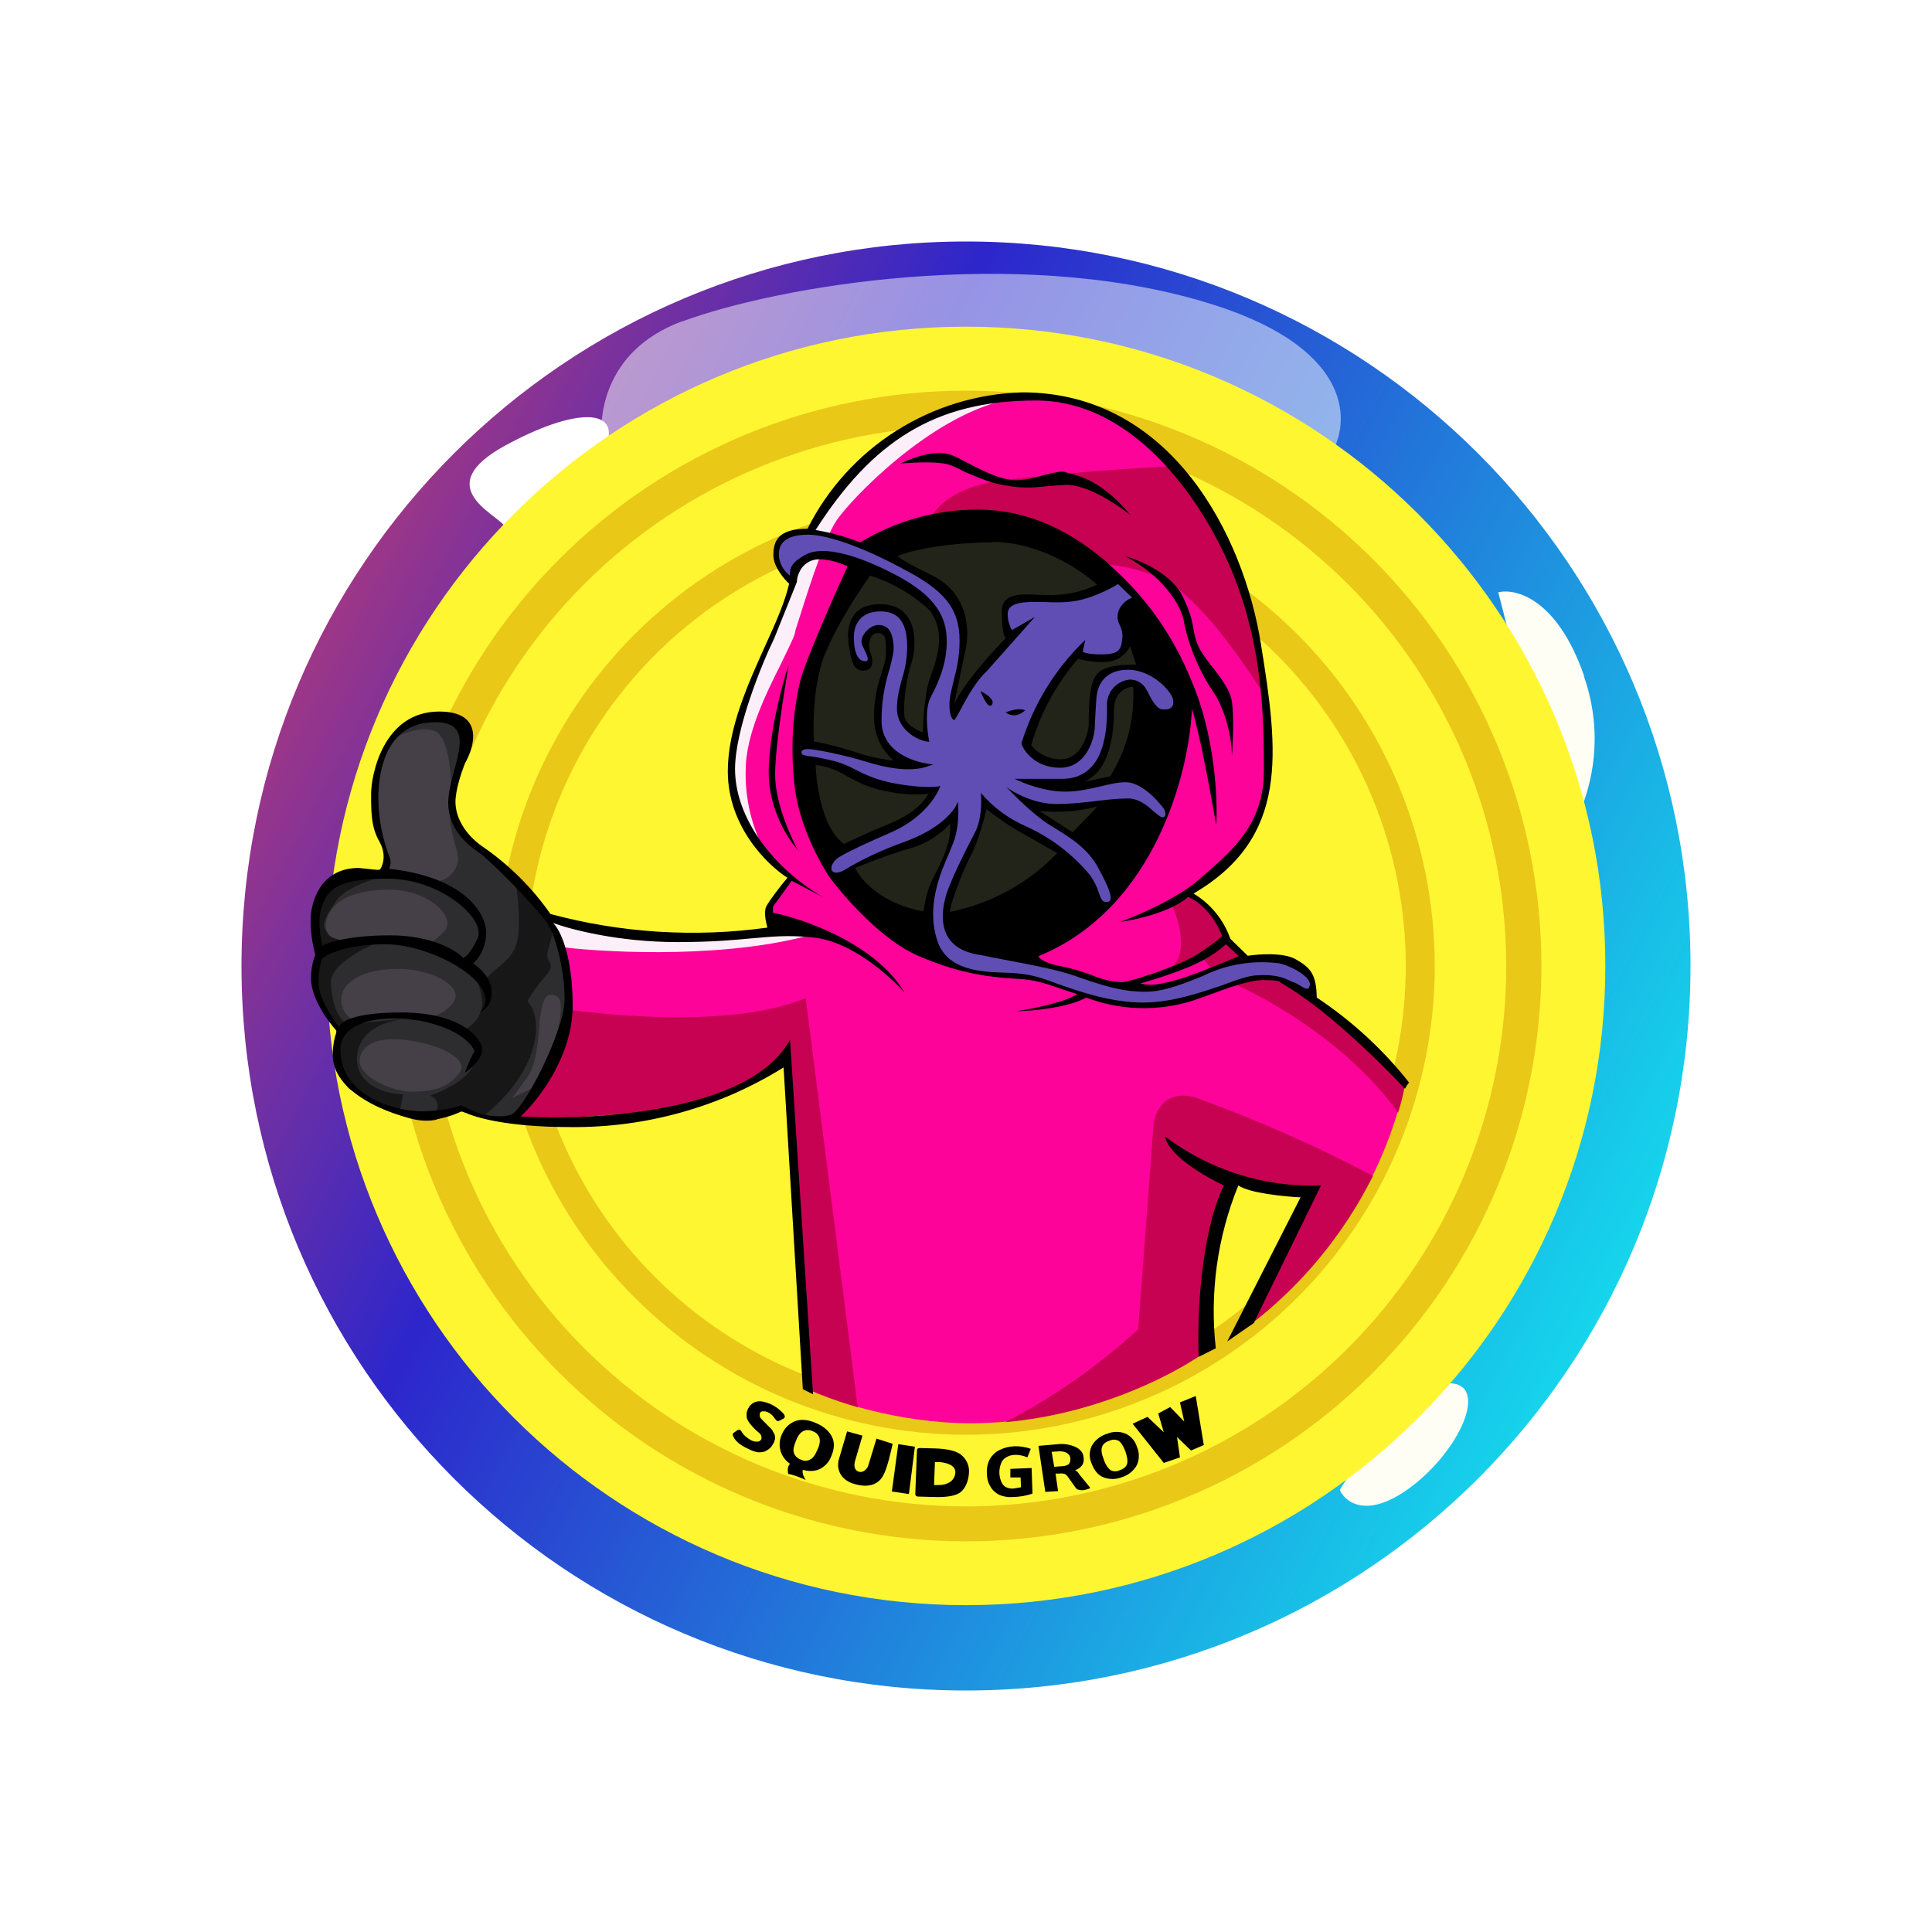 <svg width="24" height="24" viewBox="0 0 24 24" fill="none" xmlns="http://www.w3.org/2000/svg">
<rect x="0" y="0" width="24" height="24" fill="#333333" stroke="none"/>
<g clip-path="url(#clip0_328_43418)">
<path d="M24 0H0V24H24V0Z" fill="white"/>
<path d="M12 21C16.971 21 21 16.971 21 12C21 7.029 16.971 3 12 3C7.029 3 3 7.029 3 12C3 16.971 7.029 21 12 21Z" fill="url(#paint0_linear_328_43418)"/>
<path d="M8.464 3.995C7.485 4.361 7.411 5.224 7.495 5.615H16.548C16.781 5.213 16.792 4.281 14.928 3.741C12.599 3.058 9.692 3.545 8.469 3.995H8.464Z" fill="white" fill-opacity="0.5"/>
<path d="M19.676 8.39C19.343 7.437 18.829 7.305 18.612 7.358L19.411 10.465C19.639 10.174 20.01 9.353 19.676 8.401V8.39ZM17.479 18.507C16.965 18.867 16.706 18.655 16.643 18.507C16.918 18.062 17.585 17.183 17.998 17.183C18.517 17.183 18.125 18.052 17.479 18.507Z" fill="#FFFEF5"/>
<path d="M6.266 5.54C5.366 6.038 6.128 6.366 6.266 6.53C6.621 6.355 7.372 5.916 7.526 5.54C7.716 5.079 7.166 5.048 6.266 5.54Z" fill="white"/>
<path d="M12 19.94C16.386 19.94 19.942 16.385 19.942 11.999C19.942 7.613 16.386 4.058 12 4.058C7.614 4.058 4.059 7.613 4.059 11.999C4.059 16.385 7.614 19.94 12 19.94Z" fill="#FFF632"/>
<path fill-rule="evenodd" clip-rule="evenodd" d="M12.001 19.147C13.896 19.147 15.714 18.394 17.054 17.053C18.395 15.713 19.148 13.895 19.148 12C19.148 10.104 18.395 8.286 17.054 6.946C15.714 5.606 13.896 4.853 12.001 4.853C10.105 4.853 8.287 5.606 6.947 6.946C5.606 8.286 4.854 10.104 4.854 12C4.854 13.895 5.606 15.713 6.947 17.053C8.287 18.394 10.105 19.147 12.001 19.147ZM12.001 18.713C13.78 18.713 15.487 18.006 16.745 16.747C18.004 15.489 18.711 13.782 18.711 12.002C18.711 10.223 18.004 8.516 16.745 7.257C15.487 5.999 13.78 5.292 12.001 5.292C10.221 5.292 8.514 5.999 7.256 7.257C5.997 8.516 5.29 10.223 5.29 12.002C5.29 13.782 5.997 15.489 7.256 16.747C8.514 18.006 10.221 18.713 12.001 18.713Z" fill="#E9C817"/>
<path fill-rule="evenodd" clip-rule="evenodd" d="M12 17.823C13.544 17.823 15.025 17.209 16.118 16.117C17.21 15.025 17.823 13.544 17.823 11.999C17.823 10.455 17.21 8.974 16.118 7.881C15.025 6.789 13.544 6.176 12 6.176C10.455 6.176 8.974 6.789 7.882 7.881C6.79 8.974 6.176 10.455 6.176 11.999C6.176 13.544 6.79 15.025 7.882 16.117C8.974 17.209 10.455 17.823 12 17.823ZM12 17.463C12.717 17.463 13.428 17.322 14.091 17.047C14.753 16.772 15.356 16.37 15.863 15.863C16.37 15.355 16.773 14.753 17.047 14.09C17.322 13.427 17.463 12.717 17.463 11.999C17.463 11.282 17.322 10.571 17.047 9.908C16.773 9.246 16.37 8.643 15.863 8.136C15.356 7.629 14.753 7.226 14.091 6.952C13.428 6.677 12.717 6.536 12 6.536C10.551 6.536 9.161 7.111 8.136 8.136C7.112 9.161 6.536 10.55 6.536 11.999C6.536 13.448 7.112 14.838 8.136 15.863C9.161 16.887 10.551 17.463 12 17.463Z" fill="#E9C817"/>
<path d="M8.082 11.629C7.666 11.599 7.255 11.515 6.859 11.38L6.616 11.629L6.362 13.906C6.796 13.9 7.834 13.853 8.532 13.742C9.005 13.686 9.442 13.465 9.766 13.117L10.036 17.257C10.332 17.395 11.148 17.68 12.058 17.68C13.435 17.68 14.589 17.077 14.997 16.775L15.102 15.356C15.124 15.145 15.208 14.79 15.251 14.642L15.505 14.732C15.621 14.774 16.05 14.806 16.246 14.816L16.103 15.256C15.923 15.61 15.552 16.352 15.505 16.473C16.488 15.734 17.178 14.671 17.453 13.472L16.484 12.55L15.478 11.905L15.24 11.682C15.198 11.576 15.087 11.354 15.023 11.28C14.954 11.2 14.811 11.111 14.748 11.068C14.949 10.909 15.383 10.544 15.542 10.348C15.695 10.152 15.732 9.729 15.732 9.538C15.738 9.305 15.754 8.797 15.732 8.643C15.701 8.447 15.568 7.627 15.436 7.325C15.309 7.029 15.007 6.303 14.885 6.134C14.62 5.824 14.326 5.54 14.007 5.287C13.879 5.223 13.456 4.948 12.81 4.916C12.228 4.908 11.656 5.074 11.169 5.393C10.767 5.669 10.417 6.015 10.137 6.415L9.819 7.325L9.289 8.649C9.242 8.77 9.131 9.088 9.078 9.347C9.004 9.665 9.173 10.014 9.289 10.306C9.385 10.539 9.676 10.793 9.814 10.893L9.777 10.957C9.724 11.02 9.597 11.179 9.565 11.317C9.528 11.449 9.607 11.529 9.655 11.545C9.337 11.582 8.569 11.65 8.088 11.629H8.082Z" fill="#FD0399"/>
<path d="M14.568 5.792C14.054 5.813 13.223 5.877 12.492 5.961C11.571 6.067 11.439 6.576 11.487 6.814C12.709 6.343 13.392 6.978 13.286 7.036C13.276 7.036 13.271 7.041 13.286 7.036C13.361 7.015 13.768 6.93 14.377 7.163C14.811 7.333 15.356 8.074 15.732 8.677V8.646C15.671 8.198 15.572 7.757 15.436 7.327L15.356 7.142C15.208 6.798 14.986 6.274 14.88 6.136C14.783 6.015 14.678 5.9 14.568 5.792ZM14.748 11.076L14.536 11.197C14.637 11.398 14.774 11.827 14.552 12.018C14.665 11.955 14.784 11.904 14.906 11.864L15.139 12.14C15.632 12.33 16.722 12.918 17.368 13.823C17.411 13.685 17.437 13.569 17.453 13.474L16.484 12.553L15.478 11.907L15.24 11.684C15.198 11.578 15.087 11.356 15.023 11.282C14.954 11.203 14.811 11.113 14.748 11.076ZM17.056 14.607C16.338 14.229 15.595 13.902 14.832 13.627C14.425 13.532 14.324 13.865 14.324 14.046L14.139 16.513C13.642 16.969 13.087 17.357 12.487 17.667C13.673 17.561 14.631 17.047 14.997 16.777L15.102 15.358C15.124 15.147 15.208 14.792 15.251 14.644L15.505 14.734C15.621 14.776 16.05 14.808 16.246 14.818L16.103 15.258C15.897 15.661 15.697 16.066 15.505 16.476C16.158 15.979 16.688 15.34 17.056 14.607ZM10.655 17.481L10.009 12.399C9.088 12.78 7.468 12.627 6.521 12.463L6.362 13.908C6.796 13.903 7.834 13.855 8.532 13.744C9.005 13.688 9.442 13.467 9.766 13.119L10.036 17.259C10.163 17.312 10.38 17.402 10.655 17.481Z" fill="#C70252"/>
<path d="M10.687 11.171C10.2 10.816 9.999 9.995 9.957 9.63C9.957 8.651 10.391 7.327 10.523 7.142C10.65 6.946 11.052 6.777 11.402 6.644C11.751 6.507 11.841 6.591 12.45 6.591C13.054 6.591 13.509 7.009 14.007 7.47L14.017 7.481C14.419 7.851 14.52 8.508 14.52 8.794C14.441 9.191 14.171 10.191 13.699 10.98C13.107 11.96 11.296 11.615 10.687 11.171Z" fill="#222419"/>
<path d="M6.458 13.71H5.928L5.77 13.673C5.727 13.715 5.611 13.805 5.505 13.853C5.367 13.916 5.203 13.88 4.944 13.79C4.732 13.721 4.52 13.498 4.446 13.392C4.325 12.998 4.191 12.608 4.044 12.223C3.982 12.006 3.952 11.781 3.954 11.555C3.97 11.238 4.081 10.968 4.171 10.936L4.764 10.788L4.79 10.645C4.748 10.502 4.653 10.168 4.631 9.972C4.6 9.729 4.705 9.443 4.764 9.295C4.78 9.247 4.896 9.004 5.267 8.945C5.563 8.892 5.643 9.157 5.648 9.295C5.648 9.454 5.632 9.808 5.6 9.972C5.568 10.131 5.674 10.343 5.727 10.433L6.775 11.746L7.067 12.577C7.008 12.757 6.887 13.128 6.871 13.149L6.458 13.71Z" fill="#454047"/>
<path fill-rule="evenodd" clip-rule="evenodd" d="M5.363 10.935C5.164 10.882 4.963 10.841 4.759 10.813V10.851C4.6 10.856 4.256 10.887 4.103 10.956C3.965 11.02 3.944 11.168 3.928 11.306C3.917 11.359 3.912 11.412 3.896 11.459C3.87 11.539 3.886 11.618 3.907 11.703C3.917 11.777 3.939 11.851 3.928 11.936C3.907 12.084 3.933 12.296 3.944 12.375V12.402C3.944 12.412 4.076 12.592 4.134 12.682C4.156 12.709 4.187 12.788 4.177 12.905C4.161 13.047 4.187 13.148 4.272 13.392C4.357 13.614 4.944 13.789 5.119 13.836L5.156 13.847C5.251 13.879 5.564 13.815 5.701 13.784L5.818 13.81C5.924 13.842 6.173 13.905 6.305 13.916C6.411 13.926 6.517 13.768 6.596 13.64C6.639 13.572 6.676 13.514 6.702 13.492C6.776 13.439 6.506 13.566 6.363 13.64L6.543 13.392C6.649 13.254 6.676 13.021 6.702 12.756V12.704C6.734 12.423 6.776 12.301 6.919 12.38C7.014 12.428 6.951 12.751 6.877 13.016C6.967 12.698 7.073 12.259 7.046 12.057C6.951 11.672 6.76 11.317 6.49 11.025C6.321 10.856 5.961 10.543 5.802 10.406L5.643 10.12V9.749C5.686 9.606 5.765 9.289 5.786 9.114C5.818 8.892 5.596 8.886 5.283 8.892C5.189 8.896 5.098 8.927 5.021 8.982C4.944 9.036 4.885 9.111 4.849 9.199C4.955 9.13 5.22 9.008 5.4 9.082C5.622 9.167 5.622 9.914 5.596 10.12C5.585 10.231 5.617 10.358 5.649 10.475C5.675 10.565 5.701 10.649 5.686 10.708C5.664 10.835 5.516 10.988 5.368 10.935H5.363ZM4.283 11.724C4.193 11.708 4.023 11.629 4.05 11.459C4.087 11.253 4.293 11.052 4.828 11.052C5.357 11.052 5.67 11.412 5.521 11.565C5.405 11.692 5.326 11.724 5.299 11.724C5.14 11.682 4.717 11.618 4.283 11.724ZM4.24 12.418C4.24 12.598 4.378 12.677 4.447 12.693C4.468 12.677 4.563 12.645 4.738 12.635C4.976 12.582 5.225 12.624 5.32 12.65C5.4 12.629 5.585 12.555 5.649 12.418C5.728 12.248 5.368 12.036 4.939 12.036C4.516 12.036 4.24 12.195 4.24 12.418ZM4.468 13.18C4.468 13.159 4.468 12.91 4.886 12.91C5.294 12.91 5.86 13.122 5.707 13.328C5.553 13.529 5.347 13.561 5.114 13.561C4.886 13.561 4.468 13.386 4.468 13.18Z" fill="#2D2D2F"/>
<path d="M5.012 12.663C4.991 12.663 4.451 12.706 4.435 13.14C4.424 13.494 4.811 13.59 5.007 13.595L4.964 13.823C5.028 13.865 5.176 13.929 5.303 13.891C5.457 13.844 5.489 13.664 5.34 13.611C5.499 13.558 5.833 13.404 5.896 13.198C5.96 12.991 5.785 12.875 5.684 12.838C5.801 12.796 6.023 12.647 5.986 12.414C5.973 12.297 5.935 12.183 5.875 12.081L6.018 12.245C6.002 12.229 6.007 12.181 6.108 12.086C6.24 11.97 6.404 11.88 6.436 11.631C6.463 11.43 6.431 11.117 6.41 10.985C6.505 11.08 6.727 11.292 6.802 11.409C6.907 11.562 6.839 11.673 6.802 11.827C6.77 11.975 6.939 11.948 6.759 12.144C6.622 12.309 6.563 12.409 6.553 12.441C6.622 12.504 6.727 12.721 6.6 13.087C6.442 13.537 6.018 13.86 5.986 13.876C5.954 13.891 5.737 13.801 5.722 13.807L5.404 13.913C5.356 13.923 5.229 13.934 5.086 13.891C4.816 13.813 4.561 13.688 4.334 13.521C4.25 13.425 4.149 13.299 4.149 13.177C4.149 13.076 4.229 12.886 4.266 12.801C4.239 12.801 4.181 12.801 4.149 12.758C4.112 12.706 3.906 12.409 3.9 12.25C3.9 12.123 3.943 11.954 3.969 11.89C3.916 11.786 3.89 11.669 3.895 11.551C3.911 11.387 3.985 11.091 4.022 11.059C4.25 10.913 4.521 10.85 4.79 10.879C4.631 10.916 4.276 11.033 4.17 11.197C4.038 11.409 3.974 11.477 4.075 11.604C4.149 11.71 4.53 11.71 4.71 11.7C4.509 11.779 4.107 11.991 4.112 12.197C4.112 12.451 4.218 12.716 4.334 12.721C4.456 12.721 4.853 12.663 5.007 12.663H5.012Z" fill="#171717"/>
<path d="M9.507 10.591C9.339 10.277 9.255 9.925 9.263 9.569C9.263 9.124 9.517 8.616 9.702 8.245C9.777 8.086 9.845 7.959 9.872 7.875L9.882 7.827C9.988 7.499 10.221 6.721 10.391 6.466C10.571 6.202 11.54 5.18 12.498 4.968H12.455C11.958 4.949 11.472 5.115 11.089 5.434C10.597 5.868 10.19 6.398 10.052 6.609L9.824 7.319L9.575 7.959L9.258 8.632L9.067 9.299V9.707L9.263 10.225L9.507 10.591ZM6.981 11.766C7.601 11.84 9.109 11.909 10.168 11.586H9.459L8.029 11.639L6.833 11.454L6.981 11.766Z" fill="#FDEFF9"/>
<path fill-rule="evenodd" clip-rule="evenodd" d="M10.094 11.645C10.571 11.688 11.053 12.122 11.238 12.333C10.883 11.73 9.999 11.418 9.602 11.338V11.264L9.835 10.941L10.237 11.153C9.613 10.793 9.131 10.168 9.131 9.554C9.131 9.067 9.454 8.268 9.618 7.929L9.899 7.23C9.899 7.161 9.941 7.018 10.079 6.965C10.216 6.912 10.433 6.992 10.529 7.034C10.364 7.394 10.02 8.178 9.946 8.437C9.867 8.76 9.803 9.231 9.877 9.813C9.941 10.279 10.195 10.735 10.306 10.899C10.492 11.148 10.968 11.693 11.418 11.878C11.969 12.117 12.371 12.143 12.636 12.159C12.847 12.169 12.969 12.212 13.128 12.265L13.25 12.307L13.382 12.349C13.218 12.455 12.816 12.534 12.625 12.561C12.832 12.561 13.281 12.513 13.493 12.392C13.919 12.554 14.388 12.567 14.822 12.429L15.018 12.36C15.23 12.28 15.516 12.175 15.685 12.175C15.87 12.175 15.902 12.191 15.897 12.201C16.437 12.498 17.157 13.207 17.453 13.525C17.464 13.503 17.496 13.45 17.506 13.45C17.182 13.039 16.794 12.681 16.357 12.392C16.352 12.106 16.283 12.021 16.093 11.915C15.944 11.83 15.637 11.852 15.5 11.873L15.283 11.661C15.201 11.426 15.04 11.228 14.827 11.1C16.018 10.401 15.881 9.348 15.664 8.003C15.452 6.658 14.552 4.874 12.699 4.874C12.143 4.889 11.601 5.055 11.131 5.353C10.661 5.651 10.281 6.071 10.031 6.568C9.671 6.568 9.607 6.716 9.607 6.896C9.607 7.039 9.74 7.193 9.803 7.251C9.755 7.463 9.644 7.722 9.512 8.008C9.295 8.49 9.041 9.046 9.041 9.581C9.041 10.269 9.533 10.745 9.782 10.904C9.708 10.989 9.554 11.19 9.517 11.264C9.486 11.338 9.517 11.465 9.533 11.523C8.633 11.648 7.716 11.59 6.838 11.354C6.61 11.027 6.325 10.744 5.997 10.518C5.774 10.364 5.658 10.152 5.658 9.962C5.658 9.808 5.737 9.58 5.774 9.485C5.901 9.268 6.013 8.839 5.457 8.839C4.758 8.839 4.61 9.633 4.61 9.861C4.61 10.089 4.61 10.279 4.716 10.459C4.816 10.645 4.737 10.782 4.716 10.809L4.456 10.782C3.98 10.782 3.858 11.206 3.858 11.439C3.858 11.629 3.9 11.799 3.916 11.862C3.9 11.899 3.863 12.016 3.863 12.153C3.863 12.397 4.075 12.693 4.186 12.81C4.165 12.852 4.133 12.969 4.133 13.106C4.133 13.636 5.033 13.916 5.282 13.916C5.478 13.916 5.674 13.837 5.743 13.8C5.848 13.869 6.267 14.001 7.082 14.001C8.019 14.011 8.939 13.754 9.734 13.26L9.973 17.257L10.1 17.32L9.814 12.916C9.327 13.816 7.378 13.922 6.468 13.869C6.68 13.673 7.114 13.127 7.114 12.492C7.114 11.862 6.955 11.544 6.87 11.465C7.082 11.544 7.68 11.703 8.416 11.703C8.85 11.703 9.12 11.677 9.343 11.656C9.591 11.635 9.787 11.613 10.1 11.645H10.094ZM4.848 10.671C4.858 10.729 4.848 10.756 4.837 10.777V10.793C5.758 10.893 6.039 11.338 6.039 11.587C6.039 11.658 6.026 11.728 5.998 11.794C5.971 11.859 5.931 11.918 5.88 11.968C5.96 12.021 6.108 12.159 6.108 12.323C6.108 12.498 6.007 12.55 5.976 12.572L5.96 12.577C6.288 12.249 5.388 11.73 4.79 11.73C4.313 11.73 4.064 11.852 4.001 11.91C3.968 12.011 3.954 12.117 3.958 12.222C3.958 12.392 4.128 12.646 4.213 12.762C4.218 12.699 4.382 12.577 4.986 12.577C5.743 12.577 5.991 12.91 5.991 13.038C5.991 13.17 5.796 13.318 5.78 13.323C5.769 13.323 5.875 13.075 5.896 13.059C5.684 12.593 4.228 12.45 4.228 13.038C4.228 13.625 4.927 13.805 5.234 13.805C5.478 13.805 5.663 13.758 5.727 13.731L5.939 13.826C6.018 13.853 6.214 13.89 6.346 13.848C6.505 13.794 7.013 12.81 7.013 12.408C7.013 12.005 6.886 11.582 6.78 11.439C6.54 11.151 6.28 10.881 6.002 10.629C5.848 10.523 5.568 10.332 5.568 9.972C5.568 9.851 5.605 9.708 5.642 9.575C5.727 9.258 5.806 8.972 5.404 8.972C4.821 8.972 4.7 9.533 4.7 9.914C4.701 10.173 4.752 10.43 4.848 10.671ZM4.001 11.73C3.985 11.661 3.937 11.412 4.001 11.253C4.075 11.063 4.16 10.915 4.816 10.915C5.473 10.915 6.044 11.418 5.933 11.656C5.843 11.846 5.774 11.899 5.753 11.899C5.663 11.804 5.361 11.619 4.848 11.619C4.334 11.619 4.07 11.709 4.001 11.751V11.73ZM10.687 6.738C10.508 6.668 10.321 6.616 10.131 6.584C10.835 5.488 11.608 4.975 12.868 4.975C14.128 4.975 14.986 6.293 15.33 7.161C15.674 8.035 15.701 8.855 15.701 9.575C15.701 10.226 15.314 10.56 14.992 10.841L14.896 10.925C14.626 11.163 14.128 11.375 13.912 11.454C14.425 11.375 14.69 11.211 14.758 11.142C14.992 11.238 15.14 11.508 15.182 11.629C15.161 11.65 15.071 11.725 14.896 11.841C14.684 11.984 14.102 12.18 13.943 12.201C13.81 12.196 13.679 12.165 13.557 12.111C13.44 12.069 13.308 12.026 13.186 12.005C12.964 11.963 12.905 11.899 12.9 11.878C14.351 11.285 14.774 9.586 14.806 8.808C14.896 9.072 15.044 9.877 15.108 10.248C15.129 9.93 15.092 9.13 14.801 8.458C14.579 7.902 14.229 7.407 13.779 7.013L13.747 6.981C13.509 6.785 12.959 6.33 12.143 6.33C11.63 6.33 11.126 6.471 10.687 6.738ZM12.329 6.738C11.746 6.738 11.302 6.843 11.153 6.907C11.153 6.918 11.238 6.981 11.582 7.15C12.011 7.362 12.059 7.802 11.99 8.093L11.852 8.749C11.974 8.485 12.329 8.093 12.493 7.929C12.477 7.918 12.445 7.839 12.445 7.595C12.445 7.368 12.673 7.378 12.905 7.389C12.98 7.389 13.054 7.399 13.123 7.389C13.35 7.383 13.557 7.299 13.626 7.262C13.44 7.087 12.916 6.732 12.329 6.732V6.738ZM10.258 8.098C10.1 8.469 10.1 8.993 10.11 9.21C10.206 9.226 10.433 9.279 10.624 9.342C10.82 9.411 11.026 9.443 11.1 9.448C11.021 9.378 10.957 9.292 10.915 9.195C10.873 9.098 10.853 8.993 10.857 8.887C10.857 8.659 10.91 8.495 10.952 8.358C10.978 8.273 11.005 8.199 11.005 8.125V8.093C11.005 7.934 11.005 7.865 10.899 7.865C10.793 7.865 10.783 8.029 10.809 8.098C10.841 8.167 10.873 8.331 10.724 8.331C10.603 8.331 10.582 8.209 10.566 8.14L10.56 8.098C10.544 8.05 10.417 7.505 10.931 7.505C11.455 7.505 11.376 8.098 11.317 8.252C11.264 8.41 11.217 8.739 11.233 8.887C11.243 9.003 11.392 9.072 11.466 9.099C11.466 8.94 11.487 8.585 11.566 8.384C11.662 8.125 11.741 7.818 11.54 7.574C11.331 7.381 11.081 7.236 10.809 7.15C10.693 7.309 10.412 7.733 10.258 8.103V8.098ZM10.481 10.48C10.216 10.295 10.142 9.75 10.131 9.501C10.322 9.528 10.428 9.586 10.544 9.655C10.65 9.708 10.756 9.771 10.936 9.813C11.264 9.893 11.466 9.866 11.518 9.861H11.534C11.423 10.052 11.222 10.163 11 10.253C10.82 10.327 10.576 10.438 10.481 10.486V10.48ZM10.624 10.782C10.687 10.925 10.947 11.227 11.471 11.322C11.482 11.248 11.513 11.057 11.593 10.904L11.598 10.893C11.698 10.698 11.82 10.47 11.804 10.232C11.741 10.306 11.55 10.47 11.323 10.533C11.095 10.597 10.761 10.724 10.624 10.782ZM13.133 10.597C12.774 10.972 12.308 11.227 11.799 11.328C11.799 11.243 11.953 10.83 12.064 10.618C12.154 10.449 12.228 10.168 12.254 10.052C12.339 10.12 12.551 10.274 12.742 10.375L13.038 10.544L13.133 10.597ZM12.911 10.073L13.324 10.338C13.43 10.232 13.636 10.02 13.626 10.02C13.393 10.081 13.15 10.099 12.911 10.073ZM13.79 9.644L13.467 9.713C13.79 9.57 13.837 9.12 13.837 8.829C13.837 8.59 13.996 8.532 14.076 8.532C14.099 8.924 13.999 9.312 13.79 9.644ZM12.81 9.258C12.853 9.316 12.98 9.432 13.176 9.432C13.419 9.432 13.514 9.152 13.525 8.998V8.892C13.53 8.723 13.536 8.479 13.631 8.368C13.726 8.262 13.991 8.252 14.113 8.257L14.039 8.029C14.013 8.08 13.976 8.124 13.93 8.157C13.884 8.191 13.83 8.212 13.774 8.22C13.626 8.236 13.456 8.204 13.393 8.183C13.122 8.494 12.923 8.861 12.81 9.258ZM14.949 11.926C14.743 12.042 14.34 12.169 14.165 12.217C14.298 12.249 14.393 12.228 14.526 12.196L14.605 12.175C14.748 12.143 15.187 11.963 15.388 11.878L15.23 11.73C15.144 11.806 15.05 11.872 14.949 11.926ZM14.473 14.118C15.029 14.537 15.714 14.753 16.41 14.726L15.574 16.436L15.245 16.664L16.156 14.874C15.955 14.864 15.521 14.822 15.383 14.726C15.122 15.367 15.026 16.062 15.103 16.749L14.891 16.855C14.87 16.399 14.907 15.341 15.203 14.726C14.976 14.62 14.515 14.356 14.473 14.118ZM9.92 10.57C9.798 10.438 9.549 10.062 9.549 9.596C9.549 9.13 9.713 8.511 9.798 8.257C9.745 8.569 9.629 9.273 9.629 9.623C9.629 9.978 9.824 10.401 9.92 10.576V10.57ZM11.868 5.673C11.656 5.562 11.354 5.684 11.233 5.737C11.216 5.745 11.198 5.752 11.18 5.758C11.302 5.748 11.577 5.732 11.725 5.758C11.804 5.769 11.889 5.811 11.99 5.864C12.122 5.917 12.27 5.991 12.45 6.023C12.688 6.07 12.821 6.06 13.011 6.039L13.234 6.023C13.498 6.012 13.885 6.272 14.044 6.399C13.694 5.98 13.424 5.917 13.287 5.88C13.266 5.88 13.25 5.869 13.234 5.864C13.181 5.848 13.08 5.875 12.969 5.901C12.863 5.933 12.742 5.965 12.625 5.965C12.419 5.965 12.175 5.832 11.942 5.71L11.868 5.673ZM13.97 6.907C14.15 6.955 14.547 7.119 14.69 7.405C14.785 7.6 14.812 7.722 14.827 7.823C14.843 7.908 14.859 7.982 14.912 8.077C14.954 8.151 15.013 8.225 15.071 8.299C15.177 8.437 15.283 8.575 15.304 8.723C15.33 8.908 15.314 9.242 15.304 9.39C15.297 9.131 15.23 8.877 15.108 8.649C14.917 8.378 14.782 8.072 14.711 7.749C14.69 7.521 14.425 7.135 13.97 6.907Z" fill="black"/>
<path fill-rule="evenodd" clip-rule="evenodd" d="M9.813 7.15C9.771 7.119 9.737 7.08 9.713 7.034C9.689 6.988 9.676 6.937 9.675 6.885C9.675 6.71 9.818 6.642 10.041 6.642C10.263 6.642 10.697 6.785 11.205 7.06C11.719 7.325 11.92 7.547 11.92 7.96C11.92 8.161 11.883 8.32 11.846 8.457C11.809 8.616 11.772 8.743 11.809 8.881C11.814 8.902 11.835 8.945 11.851 8.945C11.862 8.945 11.883 8.902 11.92 8.839C11.983 8.717 12.089 8.521 12.206 8.389L12.259 8.336L12.857 7.663L12.571 7.827C12.536 7.766 12.517 7.697 12.518 7.626C12.518 7.499 12.677 7.478 12.836 7.478H12.952C13.101 7.483 13.27 7.494 13.45 7.446C13.63 7.399 13.82 7.298 13.889 7.256L14.064 7.425C14.011 7.441 13.916 7.505 13.889 7.61C13.873 7.679 13.889 7.722 13.911 7.769C13.932 7.812 13.947 7.854 13.942 7.928C13.927 8.076 13.9 8.129 13.678 8.129C13.508 8.129 13.455 8.103 13.45 8.092L13.482 7.949C13.112 8.303 12.838 8.746 12.688 9.236C12.719 9.336 12.867 9.537 13.169 9.537C13.476 9.537 13.582 9.22 13.598 9.061C13.604 8.945 13.614 8.701 13.625 8.632C13.635 8.547 13.699 8.32 14.011 8.32C14.318 8.32 14.556 8.595 14.572 8.69C14.588 8.786 14.535 8.823 14.435 8.812C14.361 8.802 14.297 8.675 14.255 8.59C14.245 8.572 14.234 8.554 14.223 8.537C14.201 8.508 14.174 8.484 14.142 8.467C14.109 8.451 14.074 8.442 14.038 8.442C13.956 8.448 13.88 8.487 13.826 8.55C13.773 8.612 13.746 8.693 13.752 8.775C13.752 9.019 13.752 9.691 13.169 9.675H12.603C12.709 9.728 12.974 9.834 13.233 9.834C13.402 9.834 13.54 9.797 13.667 9.77C13.773 9.744 13.879 9.717 13.985 9.717C14.175 9.717 14.382 9.94 14.461 10.051C14.477 10.088 14.498 10.157 14.435 10.152C14.408 10.146 14.377 10.115 14.329 10.078C14.255 10.009 14.149 9.919 14.011 9.919C13.916 9.919 13.794 9.929 13.662 9.945C13.492 9.966 13.307 9.988 13.122 9.988C12.857 9.988 12.592 9.85 12.502 9.776C12.598 9.882 12.836 10.114 13.005 10.226L13.132 10.305C13.318 10.421 13.519 10.549 13.646 10.787C13.805 11.078 13.842 11.21 13.741 11.205C13.688 11.205 13.678 11.163 13.651 11.094C13.627 11.014 13.589 10.939 13.54 10.871C13.324 10.61 13.05 10.402 12.741 10.263C12.526 10.169 12.336 10.028 12.185 9.85C12.195 9.95 12.195 10.183 12.111 10.342C12.005 10.543 11.777 10.993 11.74 11.168C11.698 11.338 11.634 11.75 12.111 11.851L12.55 11.936C12.857 11.994 13.132 12.047 13.349 12.121C13.667 12.232 13.963 12.338 14.302 12.317C14.498 12.301 14.726 12.211 14.938 12.126C15.232 11.98 15.564 11.924 15.89 11.967C15.996 11.983 16.282 12.121 16.272 12.232C16.261 12.306 16.219 12.285 16.166 12.253C16.142 12.238 16.117 12.223 16.092 12.211C16.074 12.204 16.056 12.197 16.039 12.19C15.954 12.148 15.843 12.1 15.61 12.116C15.504 12.121 15.356 12.174 15.187 12.238C14.906 12.333 14.556 12.454 14.202 12.454C13.805 12.454 13.418 12.322 13.122 12.216C12.984 12.163 12.867 12.126 12.778 12.111C12.688 12.095 12.598 12.086 12.508 12.084C12.179 12.073 11.756 12.057 11.639 11.671C11.507 11.248 11.682 10.845 11.793 10.591L11.846 10.459C11.915 10.273 11.909 10.046 11.899 9.956C11.872 10.051 11.703 10.289 11.232 10.459C10.882 10.586 10.692 10.692 10.57 10.76C10.485 10.813 10.438 10.84 10.39 10.84C10.284 10.84 10.321 10.702 10.438 10.639C10.543 10.575 10.819 10.448 11.052 10.348L11.099 10.326C11.332 10.22 11.576 10.024 11.682 9.765C11.634 9.776 11.47 9.792 11.152 9.739C10.898 9.696 10.745 9.622 10.612 9.553C10.538 9.514 10.46 9.482 10.379 9.458C10.252 9.426 10.141 9.405 10.067 9.395C10.033 9.393 9.999 9.385 9.966 9.373C9.956 9.357 9.935 9.31 10.03 9.305C10.13 9.305 10.506 9.384 10.745 9.458C10.988 9.532 11.327 9.617 11.592 9.495C11.375 9.479 10.946 9.352 10.951 8.945C10.951 8.653 11.009 8.447 11.057 8.288C11.084 8.172 11.11 8.082 11.099 8.007C11.084 7.827 11.02 7.764 10.909 7.764C10.803 7.764 10.671 7.907 10.708 8.007L10.745 8.087C10.777 8.156 10.803 8.214 10.745 8.214C10.665 8.214 10.607 8.119 10.607 7.917C10.607 7.716 10.729 7.595 10.935 7.595C11.136 7.595 11.269 7.7 11.269 8.034C11.269 8.214 11.232 8.346 11.195 8.468C11.168 8.574 11.142 8.68 11.142 8.802C11.142 9.066 11.406 9.209 11.544 9.215C11.518 9.087 11.486 8.807 11.56 8.664C11.655 8.484 11.761 8.251 11.761 7.965C11.761 7.679 11.639 7.415 11.142 7.15C10.644 6.885 10.226 6.779 10.019 6.885C9.813 6.991 9.813 7.07 9.813 7.15ZM12.179 8.585C12.243 8.616 12.365 8.69 12.322 8.754C12.28 8.812 12.211 8.664 12.179 8.585ZM12.508 8.844C12.55 8.828 12.661 8.791 12.735 8.823C12.629 8.923 12.529 8.881 12.492 8.849L12.508 8.844Z" fill="#604EB4"/>
<path d="M14.457 18.173L14.07 17.686L14.255 17.601L14.457 17.792L14.388 17.559L14.536 17.479L14.711 17.659L14.658 17.421L14.854 17.342L14.954 17.951L14.795 18.019L14.621 17.85L14.658 18.104L14.457 18.173ZM9.11 17.802C9.099 17.813 9.099 17.829 9.11 17.845C9.125 17.877 9.147 17.903 9.178 17.93C9.205 17.951 9.247 17.977 9.295 17.998C9.333 18.019 9.374 18.034 9.417 18.041C9.454 18.041 9.491 18.041 9.522 18.019C9.557 18.002 9.584 17.974 9.602 17.94C9.615 17.919 9.624 17.895 9.628 17.871C9.628 17.845 9.628 17.824 9.612 17.802C9.604 17.783 9.594 17.766 9.581 17.75C9.546 17.717 9.513 17.683 9.48 17.649L9.454 17.622C9.447 17.615 9.441 17.606 9.438 17.596V17.559C9.44 17.552 9.445 17.546 9.45 17.541C9.456 17.537 9.462 17.534 9.47 17.532H9.507C9.541 17.541 9.572 17.559 9.597 17.585L9.634 17.633C9.649 17.654 9.665 17.659 9.681 17.649L9.734 17.622C9.75 17.612 9.755 17.596 9.74 17.569C9.724 17.55 9.706 17.532 9.687 17.517C9.627 17.463 9.553 17.427 9.475 17.411C9.439 17.403 9.402 17.407 9.369 17.421C9.337 17.437 9.31 17.463 9.295 17.495C9.283 17.517 9.276 17.54 9.274 17.564C9.274 17.585 9.274 17.612 9.284 17.633C9.294 17.654 9.306 17.674 9.321 17.691C9.353 17.73 9.388 17.766 9.427 17.797L9.448 17.818L9.459 17.845V17.877C9.448 17.892 9.438 17.903 9.422 17.908H9.38C9.363 17.905 9.347 17.9 9.332 17.892C9.307 17.879 9.284 17.863 9.263 17.845C9.242 17.827 9.224 17.805 9.21 17.781C9.2 17.76 9.184 17.755 9.162 17.765L9.11 17.802ZM9.713 17.818C9.728 17.781 9.75 17.747 9.778 17.719C9.806 17.691 9.84 17.669 9.877 17.654C9.951 17.628 10.036 17.633 10.142 17.68C10.242 17.723 10.306 17.787 10.338 17.855C10.37 17.924 10.364 18.004 10.327 18.088C10.313 18.127 10.292 18.162 10.263 18.191C10.235 18.22 10.201 18.243 10.163 18.258C10.101 18.278 10.034 18.278 9.972 18.258C9.962 18.311 9.994 18.364 10.009 18.385C9.957 18.358 9.829 18.311 9.792 18.311C9.777 18.247 9.792 18.205 9.814 18.184C9.767 18.152 9.73 18.108 9.708 18.056C9.692 18.019 9.684 17.978 9.685 17.937C9.686 17.896 9.695 17.855 9.713 17.818ZM9.888 17.898C9.861 17.961 9.851 18.009 9.861 18.046C9.872 18.083 9.904 18.115 9.946 18.131C9.988 18.152 10.025 18.152 10.062 18.131C10.094 18.12 10.126 18.078 10.152 18.014C10.184 17.951 10.19 17.898 10.179 17.861C10.168 17.824 10.142 17.797 10.1 17.781C10.057 17.76 10.015 17.76 9.983 17.776C9.946 17.792 9.914 17.829 9.888 17.898ZM13.71 18.353C13.786 18.381 13.869 18.379 13.943 18.348C14.02 18.323 14.084 18.27 14.123 18.199C14.139 18.164 14.147 18.125 14.147 18.086C14.147 18.046 14.139 18.008 14.123 17.972C14.112 17.936 14.094 17.903 14.069 17.874C14.044 17.846 14.014 17.823 13.98 17.808C13.905 17.779 13.821 17.781 13.747 17.813C13.669 17.837 13.602 17.89 13.562 17.961C13.546 17.996 13.537 18.034 13.537 18.073C13.537 18.111 13.546 18.149 13.562 18.184C13.594 18.268 13.641 18.326 13.71 18.353ZM14.001 18.184C13.991 18.221 13.959 18.247 13.911 18.263C13.869 18.284 13.827 18.279 13.795 18.263C13.763 18.236 13.731 18.194 13.71 18.125C13.684 18.062 13.678 18.014 13.689 17.977C13.7 17.94 13.731 17.914 13.779 17.898C13.827 17.877 13.864 17.882 13.895 17.898C13.927 17.919 13.954 17.961 13.98 18.03C14.001 18.093 14.012 18.146 14.001 18.184ZM12.815 18.236L12.551 18.247V18.353H12.678L12.683 18.475L12.656 18.48C12.635 18.484 12.614 18.488 12.593 18.491C12.556 18.495 12.519 18.487 12.487 18.469C12.462 18.451 12.444 18.425 12.434 18.395C12.408 18.327 12.408 18.252 12.434 18.184C12.445 18.146 12.466 18.125 12.498 18.104C12.53 18.085 12.566 18.074 12.604 18.073C12.658 18.071 12.713 18.082 12.762 18.104L12.805 17.998C12.74 17.975 12.672 17.964 12.604 17.966C12.537 17.968 12.472 17.984 12.413 18.014C12.364 18.039 12.324 18.078 12.296 18.125C12.269 18.177 12.256 18.236 12.259 18.295C12.259 18.364 12.275 18.422 12.302 18.464C12.328 18.512 12.365 18.544 12.413 18.57C12.466 18.591 12.519 18.602 12.588 18.596C12.669 18.595 12.749 18.58 12.826 18.554L12.815 18.236ZM13.541 18.485C13.53 18.493 13.517 18.499 13.504 18.501C13.486 18.506 13.469 18.51 13.451 18.512C13.433 18.513 13.415 18.511 13.398 18.506C13.383 18.503 13.369 18.493 13.361 18.48L13.271 18.353C13.26 18.335 13.246 18.321 13.228 18.311C13.208 18.304 13.186 18.302 13.165 18.305H13.112L13.144 18.523L12.985 18.533L12.9 17.961L13.144 17.94C13.22 17.932 13.296 17.945 13.366 17.977C13.419 18.004 13.456 18.046 13.461 18.104C13.466 18.141 13.461 18.173 13.445 18.199C13.423 18.23 13.391 18.252 13.355 18.263C13.377 18.273 13.398 18.295 13.408 18.316L13.546 18.485H13.541ZM13.17 18.215C13.223 18.215 13.255 18.205 13.276 18.189C13.292 18.173 13.297 18.146 13.297 18.115C13.292 18.083 13.276 18.062 13.249 18.046C13.216 18.031 13.18 18.026 13.144 18.03L13.064 18.035L13.096 18.221L13.17 18.215ZM11.37 18.559C11.37 18.581 11.386 18.591 11.407 18.591L11.598 18.596C11.767 18.602 11.878 18.581 11.937 18.533C12 18.48 12.032 18.385 12.037 18.295C12.04 18.255 12.034 18.216 12.019 18.179C12.004 18.143 11.982 18.11 11.952 18.083C11.9 18.03 11.783 17.998 11.619 17.993L11.428 17.988C11.402 17.988 11.391 17.998 11.391 18.014L11.37 18.559ZM11.661 18.448H11.603L11.614 18.162H11.666C11.746 18.168 11.868 18.194 11.868 18.289C11.863 18.401 11.762 18.448 11.661 18.448ZM10.417 18.141L10.523 17.781L10.714 17.834L10.624 18.141C10.608 18.189 10.602 18.268 10.677 18.284C10.729 18.295 10.772 18.242 10.783 18.215L10.888 17.871L11.089 17.935C11.068 18.03 11.021 18.242 10.973 18.326C10.92 18.432 10.793 18.501 10.576 18.422C10.406 18.353 10.401 18.21 10.417 18.141ZM11.37 17.972L11.159 17.94L11.079 18.528L11.291 18.559L11.365 17.972H11.37Z" fill="black"/>
</g>
<defs>
<linearGradient id="paint0_linear_328_43418" x1="20.201" y1="17.199" x2="3" y2="8.135" gradientUnits="userSpaceOnUse">
<stop stop-color="#14DEED"/>
<stop offset="0.7" stop-color="#2D26CB"/>
<stop offset="1" stop-color="#AE397D"/>
</linearGradient>
<clipPath id="clip0_328_43418">
<rect width="24" height="24" fill="white"/>
</clipPath>
</defs>
</svg>
